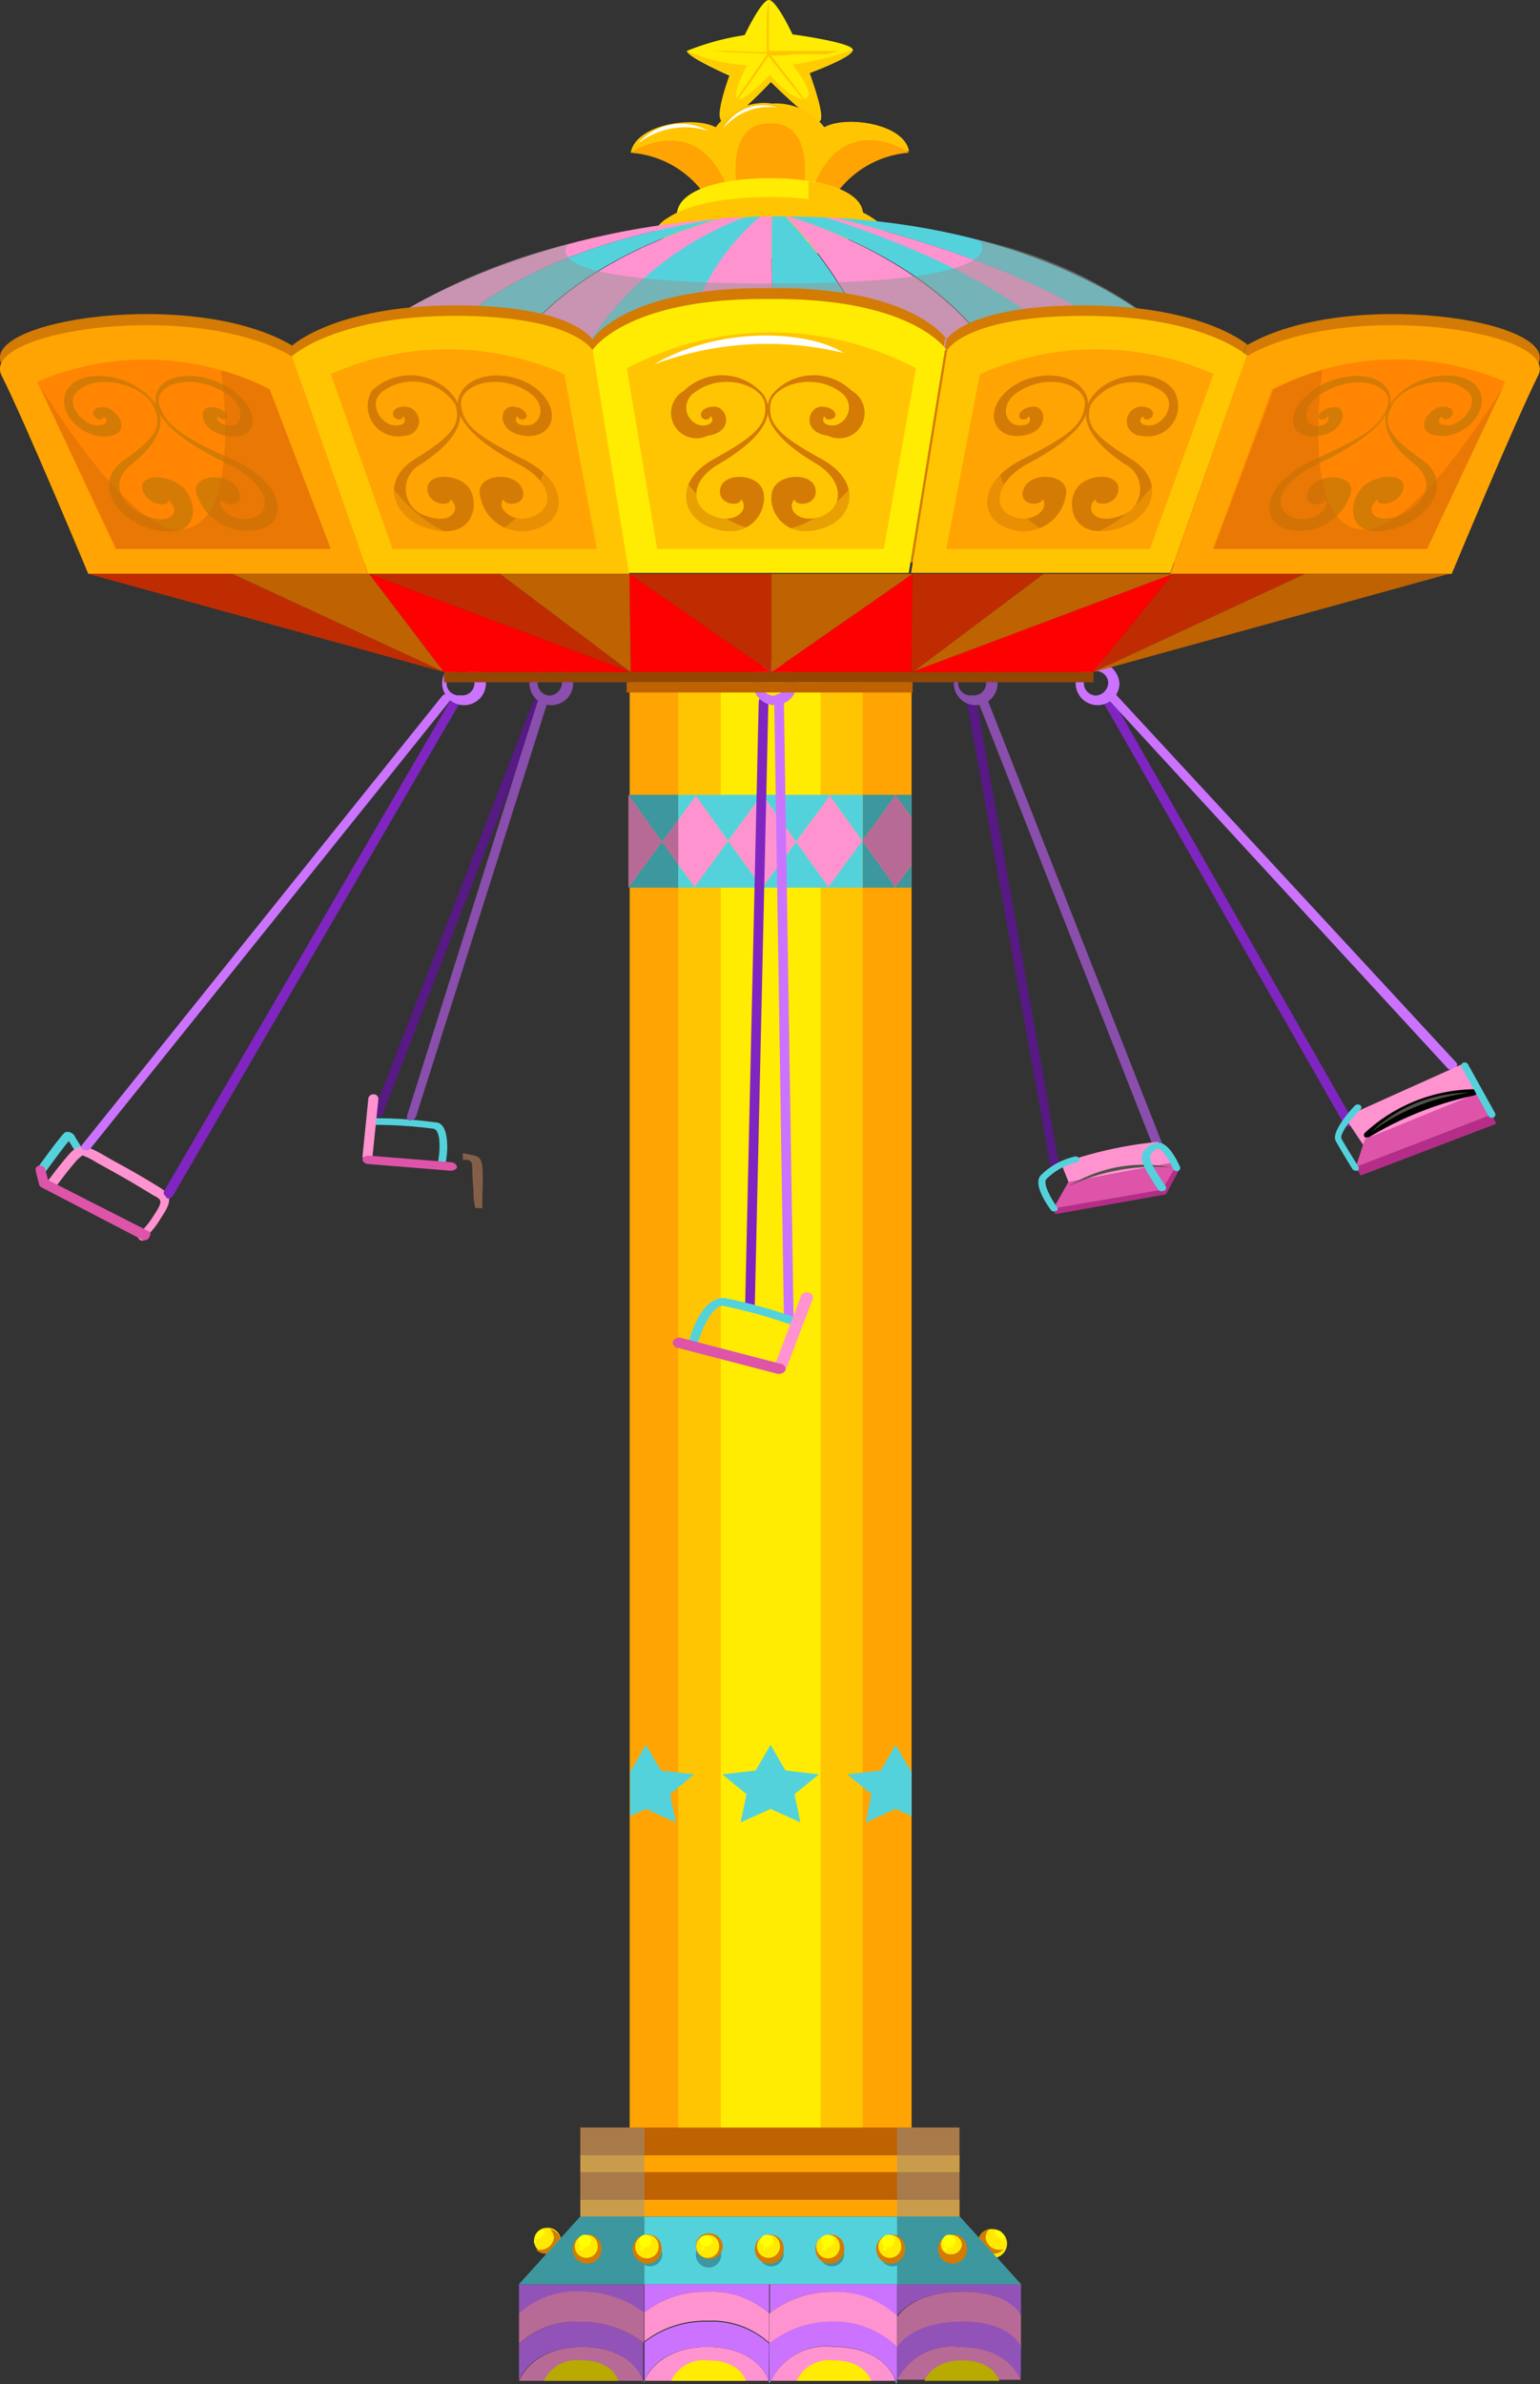 <svg xmlns="http://www.w3.org/2000/svg" viewBox="0 0 60.53 93.68"><rect x="0" y="0" width="60.53" height="93.68" fill="#333333" stroke="none"/><defs><style>.cls-1{isolation:isolate;}.cls-2{fill:#571983;}.cls-3{fill:#8a4ead;}.cls-33,.cls-4{opacity:0.5;}.cls-26,.cls-27,.cls-29,.cls-31,.cls-32,.cls-4{mix-blend-mode:multiply;}.cls-5{fill:#d68c5b;}.cls-6{fill:#54d2dc;}.cls-7{fill:#ff93d0;}.cls-8{fill:#dd54a9;}.cls-9{fill:#8025c1;}.cls-10{fill:#cb73ff;}.cls-11{fill:#b52d88;}.cls-12{fill:#515149;}.cls-13,.cls-29,.cls-37{fill:#ffa402;}.cls-14,.cls-32,.cls-33{fill:#ffc502;}.cls-15,.cls-30{fill:#ffec02;}.cls-16,.cls-26{fill:#3c979e;}.cls-17{fill:#b86a96;}.cls-18{fill:none;}.cls-19{fill:#bf6202;}.cls-20{fill:#939393;}.cls-21{fill:#ffe902;}.cls-22{fill:#d37b04;}.cls-23{fill:#ffff02;}.cls-23,.cls-30,.cls-33,.cls-37,.cls-38{mix-blend-mode:screen;}.cls-24{fill:#9253b8;}.cls-25{fill:#b8aa01;}.cls-28{fill:#ffcc02;}.cls-31{fill:#ffc302;}.cls-34{fill:#fff;}.cls-35,.cls-38{fill:#ff8502;}.cls-36{fill:#d36c05;}.cls-39{fill:red;}.cls-40{fill:#bf2c02;}.cls-41{fill:#934703;}</style></defs><title>設施介紹-資產 1</title><g class="cls-1"><g id="圖層_2" data-name="圖層 2"><g id="Layer_1" data-name="Layer 1"><path class="cls-2" d="M14.83,43.89a.19.19,0,0,0,.21-.11l6.27-16.09a.15.15,0,0,0-.12-.2.19.19,0,0,0-.24.1L14.69,43.68a.15.15,0,0,0,.11.2Z"/><path class="cls-3" d="M21.53,26a.86.86,0,1,0,1,.84A.93.93,0,0,0,21.53,26Zm0,1.32a.48.48,0,1,1,.56-.48A.52.52,0,0,1,21.53,27.33Z"/><g class="cls-4"><path class="cls-5" d="M18.66,45.41l-.47-.1v.27s.33-.06.36.16,0,.39.06,1c0,.2,0,.44.07.73v0l.28,0V47C19,45.83,19,45.49,18.66,45.41Z"/></g><path class="cls-6" d="M17.18,45.85l.29.06a3.85,3.85,0,0,0,.11-.81c0-.61-.14-1-.48-1a17.65,17.65,0,0,0-2.47-.16v.26a18.1,18.1,0,0,1,2.4.15C17.35,44.4,17.31,45.28,17.18,45.85Z"/><path class="cls-7" d="M14.25,45.42a.18.18,0,0,0,.18.18h0a.19.19,0,0,0,.21-.15l.23-2.24A.18.18,0,0,0,14.7,43h0a.2.2,0,0,0-.22.15Z"/><path class="cls-8" d="M14.51,45.41c-.14,0-.25.05-.26.14h0c0,.09.08.18.22.19L17.7,46c.13,0,.25-.05.26-.14h0c0-.09-.09-.17-.22-.19Z"/><path class="cls-3" d="M16.18,44a.19.19,0,0,0,.17-.12l5.19-16.35a.16.16,0,0,0-.14-.19.2.2,0,0,0-.23.11L16,43.84a.16.16,0,0,0,.13.2Z"/><path class="cls-9" d="M53.05,44.25a.2.2,0,0,1-.23-.09L43.31,27.5a.15.15,0,0,1,.09-.21.21.21,0,0,1,.26.07L53.16,44a.14.14,0,0,1-.09.21Z"/><path class="cls-10" d="M57.13,42a.23.23,0,0,1-.21,0L43.45,27.36a.14.14,0,0,1,0-.22.21.21,0,0,1,.27,0L57.22,41.73a.15.15,0,0,1,0,.23Z"/><path class="cls-10" d="M43,26a.86.86,0,1,0,1,.84A.93.93,0,0,0,43,26Zm0,1.32a.48.48,0,1,1,.56-.48A.52.52,0,0,1,43,27.33Z"/><path class="cls-7" d="M53.72,45.06a.16.16,0,0,1-.13-.06l-.67-1a.1.1,0,0,1,0-.09.11.11,0,0,1,.07-.08l4.45-2a.16.16,0,0,1,.2,0,.12.12,0,0,1-.06.16l.53,1.13-4.25,1.76a.11.11,0,0,1-.06.16Z"/><polygon class="cls-8" points="58.21 42.9 53.65 44.76 53.29 45.86 58.64 43.8 58.21 42.9"/><polygon class="cls-11" points="58.64 43.8 53.29 45.86 53.48 46.19 58.81 44.16 58.64 43.8"/><path d="M53.78,44.69a.2.2,0,0,1-.13,0,.12.12,0,0,1,0-.18A6.47,6.47,0,0,1,57.9,42.8c.09,0,.16.05.16.12s-.06.11-.14.13a13.44,13.44,0,0,0-4.05,1.6A.18.18,0,0,1,53.78,44.69Z"/><path class="cls-12" d="M53.9,44.48a8,8,0,0,1,3.86-1.54A5.58,5.58,0,0,0,53.9,44.48Z"/><path class="cls-6" d="M53.29,46a.16.16,0,0,1-.13-.06s-.47-.76-.66-1.11.6-1.24.77-1.4a.17.17,0,0,1,.2,0,.11.11,0,0,1,0,.17c-.43.42-.83,1-.74,1.15.19.34.66,1.09.67,1.1a.12.12,0,0,1-.07.16Z"/><path class="cls-6" d="M58.64,43.92a.14.14,0,0,1-.13-.06l-1.07-1.94a.12.12,0,0,1,.07-.16.15.15,0,0,1,.19.06l1.07,1.93a.12.12,0,0,1-.07.16Z"/><path class="cls-2" d="M41.47,46a.18.18,0,0,1-.18-.14L38,27.57a.17.17,0,0,1,.16-.18.2.2,0,0,1,.22.13l3.26,18.29a.16.16,0,0,1-.16.18Z"/><path class="cls-3" d="M45.49,45.12a.19.19,0,0,1-.18-.11l-6.9-17.53a.16.16,0,0,1,.12-.2.2.2,0,0,1,.24.1l6.9,17.53a.16.16,0,0,1-.12.2Z"/><path class="cls-7" d="M42,46.45l-.29-.73a15.62,15.62,0,0,1,3.79-.85,3,3,0,0,1,.65.81Z"/><polygon class="cls-11" points="45.69 46.75 41.4 47.49 41.47 47.71 45.83 46.93 46.34 45.98 46.23 45.81 45.69 46.75"/><polygon class="cls-8" points="46.23 45.81 46.14 45.68 41.99 46.45 41.4 47.49 45.69 46.75 46.23 45.81"/><path class="cls-6" d="M41.42,47.6a.14.14,0,0,1-.12-.06c-.12-.17-.72-1-.39-1.36a2.74,2.74,0,0,1,1.32-.73.14.14,0,0,1,.18.07.11.11,0,0,1-.08.15,2.45,2.45,0,0,0-1.2.66c-.15.16.16.74.41,1.09a.11.11,0,0,1,0,.16Z"/><path class="cls-12" d="M42,46.61A8,8,0,0,1,46,45.87,5.54,5.54,0,0,0,42,46.61Z"/><path class="cls-6" d="M45.65,46.81a.16.16,0,0,1-.12-.06c-.83-1.23-.8-1.39-.3-1.77l.06,0a.38.38,0,0,1,.31-.07c.39.07.72.8.78.94a.12.12,0,0,1-.08.16.16.16,0,0,1-.19-.07c-.15-.36-.42-.77-.58-.8s0,0,0,0l-.07,0c-.36.28-.42.32.36,1.48a.12.12,0,0,1-.06.17Z"/><path class="cls-3" d="M38.21,26a.86.86,0,1,0,1,.84A.93.93,0,0,0,38.21,26Zm0,1.32a.48.48,0,1,1,0-.95.48.48,0,1,1,0,.95Z"/><path class="cls-6" d="M1.58,46.07l-.07,0a.1.1,0,0,1-.05-.16s.54-.75.82-1.1.27-.34.43-.33a.34.34,0,0,1,.25.21l.29.47a.1.1,0,0,1-.06.16.14.14,0,0,1-.18,0s-.18-.28-.3-.48l0,0a1.56,1.56,0,0,0-.17.2c-.27.34-.8,1.08-.81,1.08A.13.13,0,0,1,1.58,46.07Z"/><path class="cls-7" d="M5.62,48.75a.19.19,0,0,1-.15-.06.15.15,0,0,1,0-.23h0a3.11,3.11,0,0,0,.56-.68c.4-.6.33-.64,0-.81l0,0c-.41-.25-.91-.56-1.89-1.1l-.36-.2a2.52,2.52,0,0,0-.54-.27s-.12.09-.21.18c-.35.39-.87,1.1-.88,1.11a.2.2,0,0,1-.26,0,.14.14,0,0,1-.06-.22s.54-.73.9-1.13.62-.35,1.26,0l.36.21c1,.54,1.5.85,1.91,1.1l0,0c.56.34.45.63.06,1.22a3.1,3.1,0,0,1-.64.78A.28.28,0,0,1,5.62,48.75Z"/><path class="cls-8" d="M5.72,48.73a.16.16,0,0,1-.1,0l-4-2.08a.19.19,0,0,1-.08-.1L1.4,46c0-.09,0-.17.14-.19a.2.2,0,0,1,.23.11l.12.45,3.93,2a.14.14,0,0,1,.06.22A.2.2,0,0,1,5.72,48.73Z"/><path class="cls-9" d="M6.51,47a.15.15,0,0,1-.06-.2L17.68,27.57a.21.21,0,0,1,.26-.08.15.15,0,0,1,.08.22L6.79,47a.21.21,0,0,1-.25.07Z"/><path class="cls-10" d="M3.23,45.17a.14.14,0,0,1,0-.19L17.37,27.36a.2.2,0,0,1,.26-.05.15.15,0,0,1,.05.23L3.53,45.16a.21.21,0,0,1-.26,0Z"/><path class="cls-10" d="M18.1,26a.86.86,0,1,0,1,.84A.93.93,0,0,0,18.1,26Zm0,1.32a.48.48,0,1,1,0-.95.48.48,0,1,1,0,.95Z"/><rect class="cls-13" x="24.75" y="26.41" width="11.08" height="57.54"/><rect class="cls-14" x="26.66" y="26.54" width="7.25" height="57.41"/><rect class="cls-15" x="28.33" y="26.54" width="3.92" height="57.31"/><polygon class="cls-7" points="29.95 34.88 29.96 34.88 29.95 34.88 29.95 34.88"/><polygon class="cls-7" points="29.95 31.23 29.95 31.23 29.96 31.23 29.95 31.23"/><polygon class="cls-7" points="26.02 33.08 27.3 34.85 28.62 33.04 27.35 31.27 26.02 33.08"/><polygon class="cls-6" points="32.62 31.27 32.59 31.23 29.96 31.23 31.29 33.08 32.62 31.27"/><polygon class="cls-6" points="28.62 33.04 29.95 31.23 27.38 31.23 27.35 31.27 28.62 33.04"/><polygon class="cls-7" points="27.38 31.23 27.32 31.23 27.35 31.27 27.38 31.23"/><polygon class="cls-7" points="35.22 31.23 35.19 31.23 35.2 31.25 35.22 31.23"/><polygon class="cls-16" points="35.83 32.12 35.83 31.23 35.22 31.23 35.2 31.25 35.83 32.12"/><polygon class="cls-7" points="32.65 31.23 32.59 31.23 32.62 31.27 32.65 31.23"/><polygon class="cls-7" points="31.29 33.08 32.56 34.85 33.89 33.04 32.62 31.27 31.29 33.08"/><polygon class="cls-17" points="24.7 31.23 24.7 34.88 26.02 33.08 24.7 31.23"/><polygon class="cls-7" points="35.17 34.88 35.21 34.88 35.19 34.86 35.17 34.88"/><polygon class="cls-16" points="35.21 34.88 35.83 34.88 35.83 34 35.19 34.86 35.21 34.88"/><polygon class="cls-17" points="35.2 31.25 33.89 33.04 35.19 34.86 35.83 34 35.83 32.12 35.2 31.25"/><polygon class="cls-7" points="32.54 34.88 32.59 34.88 32.56 34.85 32.54 34.88"/><polygon class="cls-7" points="27.27 34.88 27.32 34.88 27.3 34.85 27.27 34.88"/><polygon class="cls-7" points="29.96 31.23 29.95 31.23 28.62 33.04 29.95 34.88 29.96 34.88 31.29 33.08 29.96 31.23"/><polygon class="cls-6" points="31.29 33.08 29.96 34.88 32.54 34.88 32.56 34.85 31.29 33.08"/><polygon class="cls-6" points="27.3 34.85 27.32 34.88 29.95 34.88 28.62 33.04 27.3 34.85"/><polygon class="cls-6" points="30.29 68.56 30.87 69.57 32.19 69.72 31.23 70.5 31.46 71.61 30.29 71.08 29.11 71.61 29.34 70.5 28.39 69.72 29.7 69.57 30.29 68.56"/><polygon class="cls-6" points="27.29 69.72 25.98 69.57 25.39 68.56 24.8 69.57 24.77 69.57 24.77 71.36 25.39 71.08 26.56 71.61 26.34 70.5 27.29 69.72"/><polygon class="cls-6" points="33.3 69.72 34.62 69.57 35.2 68.56 35.79 69.57 35.83 69.57 35.83 71.36 35.2 71.08 34.03 71.61 34.25 70.5 33.3 69.72"/><polygon class="cls-17" points="26.66 32.21 26.02 33.08 26.66 33.97 26.66 32.21"/><polygon class="cls-6" points="27.35 31.27 27.32 31.23 26.66 31.23 26.66 32.21 27.35 31.27"/><polygon class="cls-16" points="26.66 31.23 24.7 31.23 26.02 33.08 26.66 32.21 26.66 31.23"/><polygon class="cls-16" points="26.02 33.08 24.7 34.88 26.66 34.88 26.66 33.97 26.02 33.08"/><polygon class="cls-6" points="26.66 34.88 27.27 34.88 27.3 34.85 26.66 33.97 26.66 34.88"/><polygon class="cls-18" points="33.91 33.01 33.89 33.04 33.91 33.07 33.91 33.01"/><polygon class="cls-16" points="35.2 31.25 35.19 31.23 33.91 31.23 33.91 33.01 35.2 31.25"/><polygon class="cls-6" points="33.91 31.23 32.65 31.23 32.62 31.27 33.89 33.04 33.91 33.01 33.91 31.23"/><polygon class="cls-6" points="33.89 33.04 32.56 34.85 32.59 34.88 33.91 34.88 33.91 33.07 33.89 33.04"/><polygon class="cls-16" points="33.91 34.88 35.17 34.88 35.19 34.86 33.91 33.07 33.91 34.88"/><rect class="cls-19" x="22.81" y="83.6" width="14.9" height="3.49"/><rect class="cls-13" x="22.81" y="84.69" width="14.9" height="0.66"/><rect class="cls-13" x="22.81" y="86.44" width="14.9" height="0.66"/><g class="cls-4"><rect class="cls-20" x="22.81" y="83.6" width="2.52" height="3.49"/><rect class="cls-20" x="35.26" y="83.6" width="2.45" height="3.49"/></g><path class="cls-21" d="M22.05,88.06a.52.52,0,0,1-.56.48.48.48,0,1,1,0-1A.52.52,0,0,1,22.05,88.06Z"/><path class="cls-22" d="M21.62,87.6a.46.46,0,0,1,.15.32.53.53,0,0,1-.57.48l-.13,0a.59.59,0,0,0,.42.16.52.52,0,0,0,.56-.48A.5.5,0,0,0,21.62,87.6Z"/><path class="cls-23" d="M21.32,87.88c-.09.09-.21.13-.26.08s0-.14.06-.23.22-.12.27-.08S21.42,87.8,21.32,87.88Z"/><path class="cls-23" d="M21.06,88.07s0,.07-.06.06,0,0,0-.07S21,88,21,88,21.06,88,21.06,88.07Z"/><path class="cls-21" d="M38.45,88.06a.57.57,0,1,0,.57-.47A.52.52,0,0,0,38.45,88.06Z"/><path class="cls-22" d="M38.88,87.6a.45.45,0,0,0-.14.32.53.53,0,0,0,.56.48l.14,0a.63.63,0,0,1-.42.16.52.52,0,0,1-.57-.48A.51.51,0,0,1,38.88,87.6Z"/><path class="cls-23" d="M39.18,87.88c.09.09.21.13.27.08s0-.14-.07-.23-.21-.12-.26-.08S39.09,87.8,39.18,87.88Z"/><path class="cls-23" d="M39.45,88.07s0,.07,0,.06,0,0,0-.07,0-.07-.06-.07A.07.07,0,0,0,39.45,88.07Z"/><polygon class="cls-6" points="27.29 87.1 22.81 87.1 20.4 89.76 29.64 89.76 30.88 89.76 40.13 89.76 37.72 87.1 33.24 87.1 27.29 87.1"/><path class="cls-7" d="M27.8,92.22c-2,0-2.47,1.33-2.47,1.33h4.89S29.84,92.22,27.8,92.22Z"/><polygon class="cls-6" points="30.22 93.59 30.23 93.63 30.31 93.55 30.23 93.55 30.22 93.59"/><polygon class="cls-6" points="35.2 93.55 35.2 93.58 35.24 93.55 35.2 93.55"/><polygon class="cls-6" points="35.2 93.58 35.23 93.68 35.26 93.55 35.24 93.55 35.2 93.58"/><polygon class="cls-6" points="30.21 93.55 30.22 93.59 30.23 93.55 30.21 93.55"/><polygon class="cls-6" points="30.21 93.65 30.23 93.63 30.22 93.59 30.21 93.65"/><polygon class="cls-6" points="25.31 93.64 25.33 93.55 25.3 93.58 25.31 93.64"/><polygon class="cls-6" points="25.3 93.58 25.33 93.55 25.29 93.55 25.3 93.58"/><path class="cls-10" d="M30.24,90.9a4.06,4.06,0,0,1,2.54-.85,3.57,3.57,0,0,1,2.48,1V89.76h-5V90.9Z"/><path class="cls-10" d="M27.82,90.05a3.35,3.35,0,0,1,2.41.85V89.76h-4.9v1.1A3.85,3.85,0,0,1,27.82,90.05Z"/><path class="cls-7" d="M32.78,90.05a4.06,4.06,0,0,0-2.54.85h0v1.19h0a4,4,0,0,1,2.54-.86,3.55,3.55,0,0,1,2.48,1V91A3.57,3.57,0,0,0,32.78,90.05Z"/><path class="cls-24" d="M37.81,90.05c2,0,2.32,1,2.32,1V89.76H35.26V91S35.84,90.05,37.81,90.05Z"/><path class="cls-24" d="M22.76,90.05a4.2,4.2,0,0,1,2.55.82h0v-1.1H20.4v1.16A3.26,3.26,0,0,1,22.76,90.05Z"/><path class="cls-17" d="M37.81,90.05c-2,0-2.55,1-2.55,1v1.19s.58-1,2.55-1,2.32,1,2.32,1V91S39.78,90.05,37.81,90.05Z"/><path class="cls-7" d="M27.82,90.05a3.85,3.85,0,0,0-2.49.81V92a3.91,3.91,0,0,1,2.49-.81,3.33,3.33,0,0,1,2.41.86V90.9A3.35,3.35,0,0,0,27.82,90.05Z"/><path class="cls-10" d="M30.23,92.09a3.33,3.33,0,0,0-2.41-.86,3.91,3.91,0,0,0-2.49.81v1.51s.43-1.33,2.47-1.33,2.42,1.33,2.42,1.33h0Z"/><path class="cls-17" d="M37.71,92.22a2.4,2.4,0,0,0-2.45,1.29v0h4.86S39.75,92.22,37.71,92.22Z"/><path class="cls-10" d="M35.26,93.51V92.22a3.55,3.55,0,0,0-2.48-1,4,4,0,0,0-2.54.86h0v1.46h.08a2.38,2.38,0,0,1,2.47-1.33c2,0,2.42,1.33,2.42,1.33h0Z"/><path class="cls-6" d="M35.24,93.55h0v0Z"/><path class="cls-24" d="M40.13,92.22s-.35-1-2.32-1-2.55,1-2.55,1v1.29a2.4,2.4,0,0,1,2.45-1.29c2,0,2.41,1.33,2.41,1.33h0Z"/><path class="cls-7" d="M32.78,92.22a2.38,2.38,0,0,0-2.47,1.33H35.2S34.82,92.22,32.78,92.22Z"/><path class="cls-17" d="M22.88,92.22c-2,0-2.47,1.33-2.47,1.33h4.88S24.91,92.22,22.88,92.22Z"/><path class="cls-25" d="M22.86,92.75a1.42,1.42,0,0,0-1.48.8h2.93S24.09,92.75,22.86,92.75Z"/><path class="cls-15" d="M27.86,92.75a1.42,1.42,0,0,0-1.48.8h2.94S29.09,92.75,27.86,92.75Z"/><path class="cls-15" d="M32.79,92.75a1.42,1.42,0,0,0-1.48.8h2.93S34,92.75,32.79,92.75Z"/><path class="cls-25" d="M37.83,92.75c-1.23,0-1.49.8-1.49.8h2.94S39.05,92.75,37.83,92.75Z"/><path class="cls-24" d="M25.31,92.06a4.17,4.17,0,0,0-2.55-.83,3.24,3.24,0,0,0-2.36.88v1.44h0s.43-1.33,2.47-1.33,2.41,1.33,2.41,1.33h0V92Z"/><path class="cls-17" d="M22.76,91.23a4.17,4.17,0,0,1,2.55.83l0,0V90.86h0a4.2,4.2,0,0,0-2.55-.82,3.26,3.26,0,0,0-2.36.87v1.19A3.24,3.24,0,0,1,22.76,91.23Z"/><polygon class="cls-16" points="37.72 87.1 35.26 87.1 35.26 89.76 40.13 89.76 37.72 87.1"/><polygon class="cls-16" points="22.81 87.1 20.4 89.76 25.33 89.76 25.33 87.1 22.81 87.1"/><path class="cls-26" d="M23.08,88.1a.48.48,0,1,0,.56.48A.52.52,0,0,0,23.08,88.1Z"/><path class="cls-26" d="M25.46,88.1a.48.48,0,1,0,.57.48A.52.52,0,0,0,25.46,88.1Z"/><path class="cls-26" d="M27.85,88.1a.48.48,0,1,0,0,1,.48.48,0,1,0,0-1Z"/><path class="cls-26" d="M30.24,88.1a.48.48,0,1,0,.56.48A.52.52,0,0,0,30.24,88.1Z"/><path class="cls-26" d="M32.62,88.1a.48.48,0,1,0,.56.48A.52.52,0,0,0,32.62,88.1Z"/><path class="cls-26" d="M35,88.1a.48.48,0,1,0,.56.48A.52.52,0,0,0,35,88.1Z"/><path class="cls-26" d="M37.39,88.1a.48.48,0,1,0,.57.48A.52.52,0,0,0,37.39,88.1Z"/><path class="cls-22" d="M23.64,88.28a.57.57,0,1,1-.56-.47A.52.52,0,0,1,23.64,88.28Z"/><path class="cls-21" d="M23.49,88.2a.45.45,0,1,1-.45-.38A.42.42,0,0,1,23.49,88.2Z"/><path class="cls-23" d="M23.23,88.06a.25.25,0,0,1-.5,0,.25.25,0,0,1,.5,0Z"/><path class="cls-23" d="M22.93,88.36a.08.08,0,0,1-.09.07.07.07,0,1,1,0-.14A.08.08,0,0,1,22.93,88.36Z"/><path class="cls-22" d="M26,88.28a.57.57,0,1,1-.57-.47A.52.52,0,0,1,26,88.28Z"/><path class="cls-21" d="M25.88,88.2a.46.46,0,1,1-.45-.38A.42.42,0,0,1,25.88,88.2Z"/><path class="cls-23" d="M25.62,88.06a.25.25,0,0,1-.5,0,.25.25,0,0,1,.5,0Z"/><path class="cls-23" d="M25.31,88.36a.08.08,0,0,1-.08.07.07.07,0,1,1,0-.14A.08.08,0,0,1,25.31,88.36Z"/><path class="cls-22" d="M28.41,88.28a.52.52,0,0,1-.56.48.48.48,0,1,1,0-1A.52.52,0,0,1,28.41,88.28Z"/><path class="cls-21" d="M28.26,88.2a.45.45,0,1,1-.44-.38A.42.42,0,0,1,28.26,88.2Z"/><path class="cls-23" d="M28,88.06a.23.23,0,0,1-.25.21.23.23,0,0,1-.25-.21.24.24,0,0,1,.25-.21A.24.24,0,0,1,28,88.06Z"/><path class="cls-23" d="M27.7,88.36a.08.08,0,0,1-.09.07.07.07,0,1,1,0-.14A.08.08,0,0,1,27.7,88.36Z"/><path class="cls-22" d="M30.8,88.28a.57.57,0,1,1-.56-.47A.52.52,0,0,1,30.8,88.28Z"/><path class="cls-21" d="M30.65,88.2a.45.45,0,1,1-.45-.38A.42.42,0,0,1,30.65,88.2Z"/><path class="cls-23" d="M30.39,88.06a.25.25,0,0,1-.5,0,.25.25,0,0,1,.5,0Z"/><path class="cls-23" d="M30.08,88.36a.07.07,0,0,1-.08.07.07.07,0,1,1,0-.14A.07.07,0,0,1,30.08,88.36Z"/><path class="cls-22" d="M33.18,88.28a.57.57,0,1,1-.56-.47A.52.52,0,0,1,33.18,88.28Z"/><path class="cls-21" d="M33,88.2a.46.46,0,1,1-.45-.38A.42.42,0,0,1,33,88.2Z"/><path class="cls-23" d="M32.78,88.06a.25.25,0,0,1-.5,0,.25.25,0,0,1,.5,0Z"/><path class="cls-23" d="M32.47,88.36a.08.08,0,0,1-.08.07.07.07,0,1,1,0-.14A.08.08,0,0,1,32.47,88.36Z"/><path class="cls-22" d="M35.57,88.28a.57.57,0,1,1-.56-.47A.52.52,0,0,1,35.57,88.28Z"/><path class="cls-21" d="M35.42,88.2a.45.45,0,1,1-.45-.38A.42.42,0,0,1,35.42,88.2Z"/><path class="cls-23" d="M35.16,88.06a.25.25,0,0,1-.5,0,.25.25,0,0,1,.5,0Z"/><path class="cls-23" d="M34.86,88.36a.08.08,0,0,1-.09.07.07.07,0,1,1,0-.14A.08.08,0,0,1,34.86,88.36Z"/><path class="cls-22" d="M38,88.28a.57.57,0,1,1-.57-.47A.52.52,0,0,1,38,88.28Z"/><path class="cls-21" d="M37.81,88.2a.42.42,0,0,1-.45.38.38.38,0,1,1,0-.76A.42.42,0,0,1,37.81,88.2Z"/><path class="cls-23" d="M37.55,88.06a.25.25,0,0,1-.5,0,.25.25,0,0,1,.5,0Z"/><path class="cls-23" d="M37.24,88.36a.08.08,0,0,1-.08.07.07.07,0,1,1,0-.14A.08.08,0,0,1,37.24,88.36Z"/><path class="cls-9" d="M29.48,51.47h0c-.11,0-.19-.13-.19-.28l.53-23.58c0-.15.09-.27.2-.26s.18.13.18.28l-.53,23.58C29.67,51.35,29.58,51.47,29.48,51.47Z"/><path class="cls-10" d="M30.32,26a.86.86,0,1,0,1,.84A.93.93,0,0,0,30.32,26Zm0,1.32a.48.48,0,1,1,.56-.48A.52.52,0,0,1,30.32,27.33Z"/><path class="cls-10" d="M31,51.85a.18.18,0,0,1-.19-.15l-.38-24.27a.18.18,0,0,1,.19-.16h0a.17.17,0,0,1,.19.16l.38,24.26a.17.17,0,0,1-.19.16Z"/><path class="cls-6" d="M27.36,53,27,53a6,6,0,0,1,.33-1c.32-.69.7-1,1.13-1a20,20,0,0,1,2.91.81l-.15.29a20.21,20.21,0,0,0-2.81-.79C28,51.29,27.53,52.31,27.36,53Z"/><path class="cls-7" d="M30.94,53.69a.25.25,0,0,1-.3.14h0a.2.2,0,0,1-.16-.26l1-2.64a.25.25,0,0,1,.3-.14h0a.2.2,0,0,1,.16.26Z"/><path class="cls-8" d="M30.65,53.58c.16,0,.26.16.22.27h0a.31.31,0,0,1-.36.12l-3.84-1c-.16,0-.26-.16-.22-.27h0a.29.29,0,0,1,.36-.12Z"/><path class="cls-15" d="M29.27,1.38S29.92,0,30.22,0s.93,1.35.93,1.35,2.37.32,2.37.61-1.7.91-1.7.91.61,1.7.41,1.88S30.3,3.22,30.3,3.22s-1.52,1.63-1.89,1.56.28-1.8.28-1.8S27,2.24,27,2A9.94,9.94,0,0,1,29.27,1.38Z"/><path class="cls-14" d="M30.22,0c0,.18,0,.36,0,.54s0,.37,0,.55,0,.36,0,.54v.55h0l-.45.66-.46.65-.46.64-.24.32-.24.32.21-.33.22-.33.44-.66.45-.65.45-.65V1.63c0-.18,0-.36,0-.54s0-.37,0-.55Z"/><path class="cls-14" d="M27,2h.8l.81,0,1.6.06h0l.5.65.5.64.48.65.49.66-.53-.64-.51-.63-.5-.64-.51-.64h0l-1.61-.07-.8-.05Z"/><path class="cls-14" d="M30.22,2.18l.14,0,.38,0,.52-.05.61,0,.6,0L33,2h.52l-.14,0L33,2l-.53,0-.61,0-.6,0-.53,0h-.52Z"/><g class="cls-27"><path class="cls-28" d="M31.64,3.88c-.5.11-1.38-.94-1.38-.94S29.28,4,29,3.88s.37-1.32.37-1.32A6.65,6.65,0,0,1,27,2a.05.05,0,0,0,0,0c0,.2,1.68.94,1.68.94s-.65,1.73-.28,1.8S30.3,3.22,30.3,3.22,32,4.92,32.23,4.75s-.41-1.88-.41-1.88,1.7-.62,1.7-.91c0,0,0,0,0,0a13.23,13.23,0,0,1-2.37.58S32.14,3.77,31.64,3.88Z"/></g><path class="cls-14" d="M30.34,4.07A2.41,2.41,0,0,1,32.4,5c.83-.47,3.13-.16,3.33.94a3.9,3.9,0,0,0-2.88,1.62H27.68A3.91,3.91,0,0,0,24.79,6C25,4.86,27.3,4.55,28.13,5a2.41,2.41,0,0,1,2.06-.95Z"/><path class="cls-13" d="M24.79,6a3.91,3.91,0,0,1,2.89,1.62h1C27.5,4.19,24.79,6,24.79,6Z"/><path class="cls-29" d="M26.19,6.3a3.58,3.58,0,0,1,1.65,1.58l.38-.2C27.38,5.16,26.19,6.3,26.19,6.3Z"/><path class="cls-13" d="M30.33,4.85h-.11c-1.56,0-1.34,2.08-1.24,2.73h2.59C31.67,6.93,31.89,4.85,30.33,4.85Z"/><path class="cls-29" d="M30.31,5.52h-.07c-1.18,0-1,1.57-.94,2.06h1.95C31.33,7.09,31.5,5.52,30.31,5.52Z"/><path class="cls-13" d="M31.89,7.58h1A3.9,3.9,0,0,1,35.73,6h0C35.56,5.85,33,4.3,31.89,7.58Z"/><path class="cls-29" d="M34.32,6.3a3.65,3.65,0,0,0-1.65,1.58l-.38-.2C33.14,5.16,34.32,6.3,34.32,6.3Z"/><path class="cls-15" d="M33.92,8.45c0,1-1.64,1.72-3.66,1.72s-3.65-.77-3.65-1.72S28.24,7,30.26,7,33.92,7.5,33.92,8.45Z"/><path class="cls-30" d="M28.66,7.13c-1.22.2-2.05.64-2.05,1.32s.83,1.27,2.05,1.55Z"/><path class="cls-31" d="M31.78,7.12V10c1.26-.27,2.14-.87,2.14-1.57S33,7.3,31.78,7.12Z"/><path class="cls-14" d="M34.89,9.35c-.24-1.06-2.22-1.61-4.63-1.61s-4.38.55-4.62,1.61Z"/><path class="cls-32" d="M34.89,9.35c-.15-.67-1-1.13-2.18-1.39V9.35Z"/><path class="cls-33" d="M27.86,9.35V8c-1.22.26-2.07.72-2.22,1.4Z"/><g class="cls-27"><path class="cls-14" d="M34.89,9.35a1.34,1.34,0,0,0-.57-.76,21.06,21.06,0,0,0-8.12,0,1.28,1.28,0,0,0-.56.76Z"/></g><path class="cls-34" d="M28.42,5.06a2.34,2.34,0,0,1,2.12-.84A1.79,1.79,0,0,0,28.42,5.06Z"/><path class="cls-34" d="M25.08,5.64a3,3,0,0,1,2.78-.49A2.23,2.23,0,0,0,25.08,5.64Z"/><polygon class="cls-7" points="28.23 8.6 28.23 8.6 28.23 8.6 28.23 8.6"/><path class="cls-6" d="M30.81,8.5h-.46a31.22,31.22,0,0,0,.31,5.91c1.36,0,2.64-.06,3.84-.14A16.53,16.53,0,0,0,30.86,8.5Z"/><path class="cls-7" d="M28.23,8.6c-8.38.63-13.16,4.13-13.16,4.13.8.19,1.59.35,2.38.5C18.41,12.14,21.28,9.68,28.23,8.6Z"/><path class="cls-7" d="M32.44,8.54c3,1,6.78,2.51,9.26,4.83.79-.15,1.45-.29,2-.42C41.2,11,36.6,9.51,32.87,8.56Z"/><path class="cls-6" d="M32.87,8.56C36.6,9.51,41.2,11,43.69,13a9.93,9.93,0,0,1,1.77-.26S41.41,9.06,32.87,8.56Z"/><path class="cls-7" d="M31,8.5h-.11a16.53,16.53,0,0,1,3.64,5.78c1.65-.11,3.14-.28,4.45-.46C36.92,10.85,33.37,9.27,31,8.5Z"/><path class="cls-6" d="M32.44,8.54,31,8.5c2.4.77,6,2.35,8,5.32,1-.14,1.95-.3,2.75-.45C39.22,11.05,35.45,9.49,32.44,8.54Z"/><path class="cls-7" d="M29.27,8.54c-.35,0-.7,0-1,.06-4.93,1.46-7.17,3.75-8.1,5.09.91.13,1.81.24,2.68.34A12.58,12.58,0,0,1,29.27,8.54Z"/><path class="cls-6" d="M28.23,8.6h0c-6.95,1.08-9.82,3.54-10.78,4.63.91.18,1.8.33,2.68.46C21.06,12.35,23.3,10.06,28.23,8.6Z"/><path class="cls-6" d="M29.27,8.54A12.58,12.58,0,0,0,22.81,14c1.37.15,2.69.25,4,.31a8.94,8.94,0,0,1,3.1-5.82Z"/><path class="cls-7" d="M30.35,8.51h-.47a8.94,8.94,0,0,0-3.1,5.82c1.35.07,2.64.09,3.88.08A31.22,31.22,0,0,1,30.35,8.51Z"/><g class="cls-4"><path class="cls-20" d="M38.48,9.43c.24.28,1,1.71-8.14,1.71-8.67,0-8.28-1.21-8-1.55a23.48,23.48,0,0,0-7.28,3.14c.8.19,1.59.35,2.38.5s1.8.33,2.68.46,1.81.24,2.68.34c1.37.15,2.69.25,4,.31s2.64.09,3.88.08,2.64-.06,3.84-.14c1.65-.11,3.14-.28,4.45-.46,1-.14,1.95-.3,2.75-.45s1.45-.29,2-.42a9.93,9.93,0,0,1,1.77-.26A17.78,17.78,0,0,0,38.48,9.43Z"/></g><path class="cls-22" d="M60.46,14.31c-.88,1.76-3.4,7.81-3.4,7.81H46l3-8.55C52.92,11.29,61.34,12.56,60.46,14.31Z"/><path class="cls-22" d="M.06,14.31c.89,1.76,3.41,7.81,3.41,7.81h11l-3-8.55C7.6,11.29-.82,12.56.06,14.31Z"/><path class="cls-22" d="M17.9,12c-4.73,0-6.43,1.59-6.43,1.59l3,8.55H24.74l-1.43-8.76S22.62,12,17.9,12Z"/><path class="cls-22" d="M49.05,13.56h0S47.32,12,42.59,12c-4.23,0-5.23,1.11-5.39,1.34v0l-1.42,8.76H46l3-8.55Z"/><path class="cls-22" d="M37.2,13.32a.06.06,0,0,0,0,0s-1.29-2-6.71-2H30c-5.42,0-6.71,2-6.71,2l1.43,8.76h11l1.42-8.76Z"/><path class="cls-13" d="M60.46,14.75c-.88,1.75-3.4,7.8-3.4,7.8H46l3-8.55C52.92,11.73,61.34,13,60.46,14.75Z"/><path class="cls-13" d="M.06,14.75c.89,1.75,3.41,7.8,3.41,7.8h11l-3-8.55C7.6,11.73-.82,13,.06,14.75Z"/><path class="cls-14" d="M17.9,12.41c-4.73,0-6.43,1.59-6.43,1.59l3,8.55H24.74l-1.43-8.76S22.62,12.41,17.9,12.41Z"/><path class="cls-14" d="M49.05,14h0s-1.7-1.59-6.43-1.59c-4.23,0-5.23,1.11-5.39,1.34v0l-1.42,8.76H46L49,14Z"/><path class="cls-15" d="M37.2,13.75a.06.06,0,0,0,0,0s-1.29-2-6.71-2H30c-5.42,0-6.71,2-6.71,2l1.43,8.76h11l1.42-8.76Z"/><path class="cls-35" d="M4.54,21.57H13L10.6,15.3A10.81,10.81,0,0,0,1.46,15Z"/><path class="cls-13" d="M23.43,21.57h-8L13,14.7a11.29,11.29,0,0,1,9.18,0Z"/><path class="cls-35" d="M56.09,21.57H47.67L50,15.3A10.78,10.78,0,0,1,59.16,15Z"/><path class="cls-13" d="M37.2,21.57h8l2.5-6.87a11.3,11.3,0,0,0-9.18,0Z"/><path class="cls-14" d="M25.83,21.57h8.91L36,14.47a12.16,12.16,0,0,0-11.36,0Z"/><path class="cls-22" d="M27.93,16.35a.18.18,0,0,1-.27.11c-.22-.09-.13-.48.41-.48s.8,1-.25,1.14a1,1,0,0,1-.93-1.77,2.13,2.13,0,0,1,3.13.17c.62,1-.55,2-1.76,2.71s-1.09,1.7-.21,2.05,1.44-.3,1.07-.66c0,.31-.94.23-.81-.42s1.46-.61,1.68.08-.42,2-2,1.47c-1.18-.37-1.57-1.81.08-2.72s2.08-1.36,2-2.13-1.69-1.3-2.75-.49a.71.71,0,0,0,.2,1.3C27.94,16.77,28.1,16.51,27.93,16.35Z"/><path class="cls-22" d="M32.42,16.35s0,.2.28.11.12-.48-.41-.48-.81,1,.25,1.14a1,1,0,0,0,.93-1.77,2.14,2.14,0,0,0-3.14.17c-.61,1,.55,2,1.77,2.71,1.07.66,1.08,1.7.2,2.05s-1.43-.3-1.07-.66c.05.31.95.23.82-.42s-1.46-.61-1.69.08.43,2,2,1.47c1.18-.37,1.58-1.81-.08-2.72s-2.08-1.36-2-2.13,1.69-1.3,2.76-.49a.72.72,0,0,1-.21,1.3C32.41,16.77,32.25,16.51,32.42,16.35Z"/><path class="cls-22" d="M15.83,16.35s0,.2-.24.11-.22-.48.31-.48a.57.57,0,1,1,0,1.14,1.19,1.19,0,0,1-1.28-1.77,2.18,2.18,0,0,1,3.17.17c.81,1-.15,2-1.23,2.71a1.1,1.1,0,0,0,.21,2.05c1,.36,1.37-.3.94-.66,0,.31-.9.23-.91-.42s1.35-.61,1.7.08,0,2-1.72,1.47c-1.25-.37-1.93-1.81-.46-2.72s1.81-1.36,1.58-2.13A2,2,0,0,0,15,15.41c-.55.49,0,1.25.46,1.3S16,16.51,15.83,16.35Z"/><path class="cls-22" d="M20.33,16.35a.21.21,0,0,0,.29.11c.2-.09,0-.48-.5-.48s-.61,1,.48,1.14,1.51-.93.57-1.77-2.68-.8-3.1.17.95,2,2.3,2.71,1.43,1.7.62,2.05-1.5-.3-1.21-.66c.11.31,1,.23.74-.42s-1.59-.61-1.67.08a1.67,1.67,0,0,0,2.31,1.47c1.11-.37,1.22-1.81-.62-2.72s-2.35-1.36-2.42-2.13,1.43-1.3,2.66-.49c.74.49.48,1.25,0,1.3S20.19,16.51,20.33,16.35Z"/><path class="cls-22" d="M4.06,16.35s0,.2-.22.11S3.52,16,4.05,16s1.21,1,.22,1.14-2.08-.93-1.66-1.77,2.19-.8,3.21.17.26,2-.66,2.71-.38,1.7.65,2.05,1.3-.3.79-.66c.08.31-.85.23-1-.42s1.21-.61,1.72.08.39,2-1.41,1.47c-1.34-.37-2.32-1.81-1-2.72S6.4,16.67,6,15.9s-2.23-1.3-3-.49c-.45.49.27,1.25.74,1.3S4.31,16.51,4.06,16.35Z"/><path class="cls-22" d="M8.56,16.35s.14.2.32.11S8.81,16,8.27,16s-.4,1,.72,1.14,1.32-.93.2-1.77-2.85-.8-3.06.17,1.37,2,2.87,2.71c1.35.66,1.79,1.7,1.05,2.05s-1.56-.3-1.34-.66c.17.31,1,.23.64-.42s-1.71-.61-1.65.08a2.08,2.08,0,0,0,2.62,1.47c1-.37.84-1.81-1.2-2.72S6.49,16.67,6.26,15.9s1.16-1.3,2.55-.49c.85.49.75,1.25.33,1.3S8.46,16.51,8.56,16.35Z"/><path class="cls-22" d="M44.93,16.35s0,.2.24.11.22-.48-.31-.48a.57.57,0,1,0,0,1.14,1.19,1.19,0,0,0,1.28-1.77c-.6-.86-2.36-.8-3.16.17s.15,2,1.22,2.71a1.1,1.1,0,0,1-.2,2.05c-1,.36-1.37-.3-.94-.66,0,.31.9.23.9-.42s-1.34-.61-1.7.08,0,2,1.73,1.47c1.25-.37,1.93-1.81.46-2.72s-1.81-1.36-1.58-2.13a2,2,0,0,1,2.85-.49c.55.49,0,1.25-.46,1.3S44.72,16.51,44.93,16.35Z"/><path class="cls-22" d="M40.43,16.35a.21.21,0,0,1-.29.11c-.21-.09,0-.48.5-.48s.61,1-.48,1.14-1.52-.93-.57-1.77,2.67-.8,3.1.17-.95,2-2.31,2.71c-1.2.66-1.42,1.7-.61,2.05s1.5-.3,1.21-.66c-.11.31-1,.23-.74-.42s1.59-.61,1.67.08a1.67,1.67,0,0,1-2.31,1.47c-1.1-.37-1.21-1.81.62-2.72s2.35-1.36,2.42-2.13S41.2,14.6,40,15.41c-.74.49-.48,1.25,0,1.3S40.57,16.51,40.43,16.35Z"/><path class="cls-22" d="M56.69,16.35s0,.2.23.11.32-.48-.22-.48-1.2,1-.21,1.14,2.08-.93,1.66-1.77-2.2-.8-3.21.17-.26,2,.65,2.71.39,1.7-.64,2.05-1.3-.3-.79-.66c-.08.31.85.23,1-.42s-1.22-.61-1.72.08-.39,2,1.41,1.47c1.34-.37,2.32-1.81,1-2.72s-1.52-1.36-1.13-2.13,2.23-1.3,3-.49c.44.49-.28,1.25-.74,1.3S56.46,16.51,56.69,16.35Z"/><path class="cls-22" d="M52.19,16.35s-.13.2-.31.11S52,16,52.49,16s.4,1-.72,1.14-1.32-.93-.2-1.77,2.84-.8,3.06.17-1.37,2-2.87,2.71-1.79,1.7-1,2.05,1.55-.3,1.34-.66c-.17.31-1,.23-.64-.42s1.71-.61,1.65.08a2.08,2.08,0,0,1-2.62,1.47c-1-.37-.84-1.81,1.19-2.72s2.64-1.36,2.87-2.13-1.16-1.3-2.55-.49c-.85.49-.75,1.25-.33,1.3S52.3,16.51,52.19,16.35Z"/><g class="cls-4"><path class="cls-14" d="M30.25,20.86c-2.87,0-4.68-3.87-5.56-6.42l-.06,0,1.2,7.1h8.91L36,14.47h0C35,17.3,33.05,20.86,30.25,20.86Z"/></g><g class="cls-4"><path class="cls-13" d="M22.15,14.79c-.26,3-1.16,6.34-3.7,6.3C15.25,21,13,14.7,13,14.7l2.49,6.87h8Z"/></g><g class="cls-4"><path class="cls-13" d="M38.49,14.79c.26,3,1.16,6.34,3.7,6.3,3.2-.06,5.49-6.39,5.49-6.39l-2.49,6.87h-8Z"/></g><g class="cls-4"><path class="cls-36" d="M13,21.57,10.6,15.3a9.53,9.53,0,0,0-1.9-.75C9,17,9,20.43,7.33,20.78s-4.1-3-5.75-5.57l3,6.36Z"/></g><g class="cls-4"><path class="cls-36" d="M47.71,21.57l2.36-6.27a9.53,9.53,0,0,1,1.9-.75c-.29,2.49-.34,5.88,1.37,6.23s4.1-3,5.75-5.57l-3,6.36Z"/></g><path class="cls-34" d="M25.71,14.32a12.69,12.69,0,0,1,7.45-.45C31.81,13,28.34,12.77,25.71,14.32Z"/><path class="cls-37" d="M13.59,15a10.47,10.47,0,0,1,5.3-.73C18,13.76,14.71,13.91,13.59,15Z"/><path class="cls-37" d="M47.18,15a10.47,10.47,0,0,0-5.3-.73C42.74,13.76,46.06,13.91,47.18,15Z"/><path class="cls-38" d="M2.1,15.12s1.51-1,4.66-.53A5.22,5.22,0,0,0,2.1,15.12Z"/><path class="cls-38" d="M58.79,15.12s-1.51-1-4.66-.53A5.22,5.22,0,0,1,58.79,15.12Z"/><polygon class="cls-15" points="30.3 26.44 30.32 26.41 30.3 26.41 30.3 26.44"/><polygon class="cls-39" points="17.45 26.41 24.79 26.41 14.51 22.55 17.45 26.41"/><polygon class="cls-39" points="24.79 26.41 30.3 26.41 24.74 22.55 24.79 26.41"/><polygon class="cls-39" points="35.82 26.41 42.97 26.41 46.1 22.55 35.82 26.41"/><polygon class="cls-39" points="30.32 26.41 30.54 26.41 31.83 26.41 35.82 26.41 35.87 22.55 30.32 26.41"/><polygon class="cls-40" points="24.74 22.55 30.3 26.41 30.32 26.41 30.32 22.55 24.74 22.55"/><polygon class="cls-19" points="30.32 22.55 30.32 26.41 35.87 22.55 30.32 22.55"/><polygon class="cls-19" points="9.13 22.55 17.44 26.4 14.51 22.55 9.13 22.55"/><polygon class="cls-40" points="3.47 22.55 17.45 26.41 17.44 26.4 9.13 22.55 3.47 22.55"/><polygon class="cls-40" points="46.1 22.55 42.97 26.41 51.29 22.55 46.1 22.55"/><polygon class="cls-19" points="51.29 22.55 42.97 26.41 56.95 22.55 51.29 22.55"/><polygon class="cls-40" points="14.51 22.55 24.79 26.41 19.65 22.55 14.51 22.55"/><polygon class="cls-19" points="19.65 22.55 24.79 26.41 24.74 22.55 19.65 22.55"/><polygon class="cls-40" points="35.87 22.55 35.82 26.41 35.93 26.37 41.02 22.55 35.87 22.55"/><polygon class="cls-19" points="41.02 22.55 35.93 26.37 46.1 22.55 41.02 22.55"/><rect class="cls-19" x="24.63" y="26.81" width="11.24" height="0.4"/><rect class="cls-41" x="17.45" y="26.41" width="25.53" height="0.4"/></g></g></g></svg>